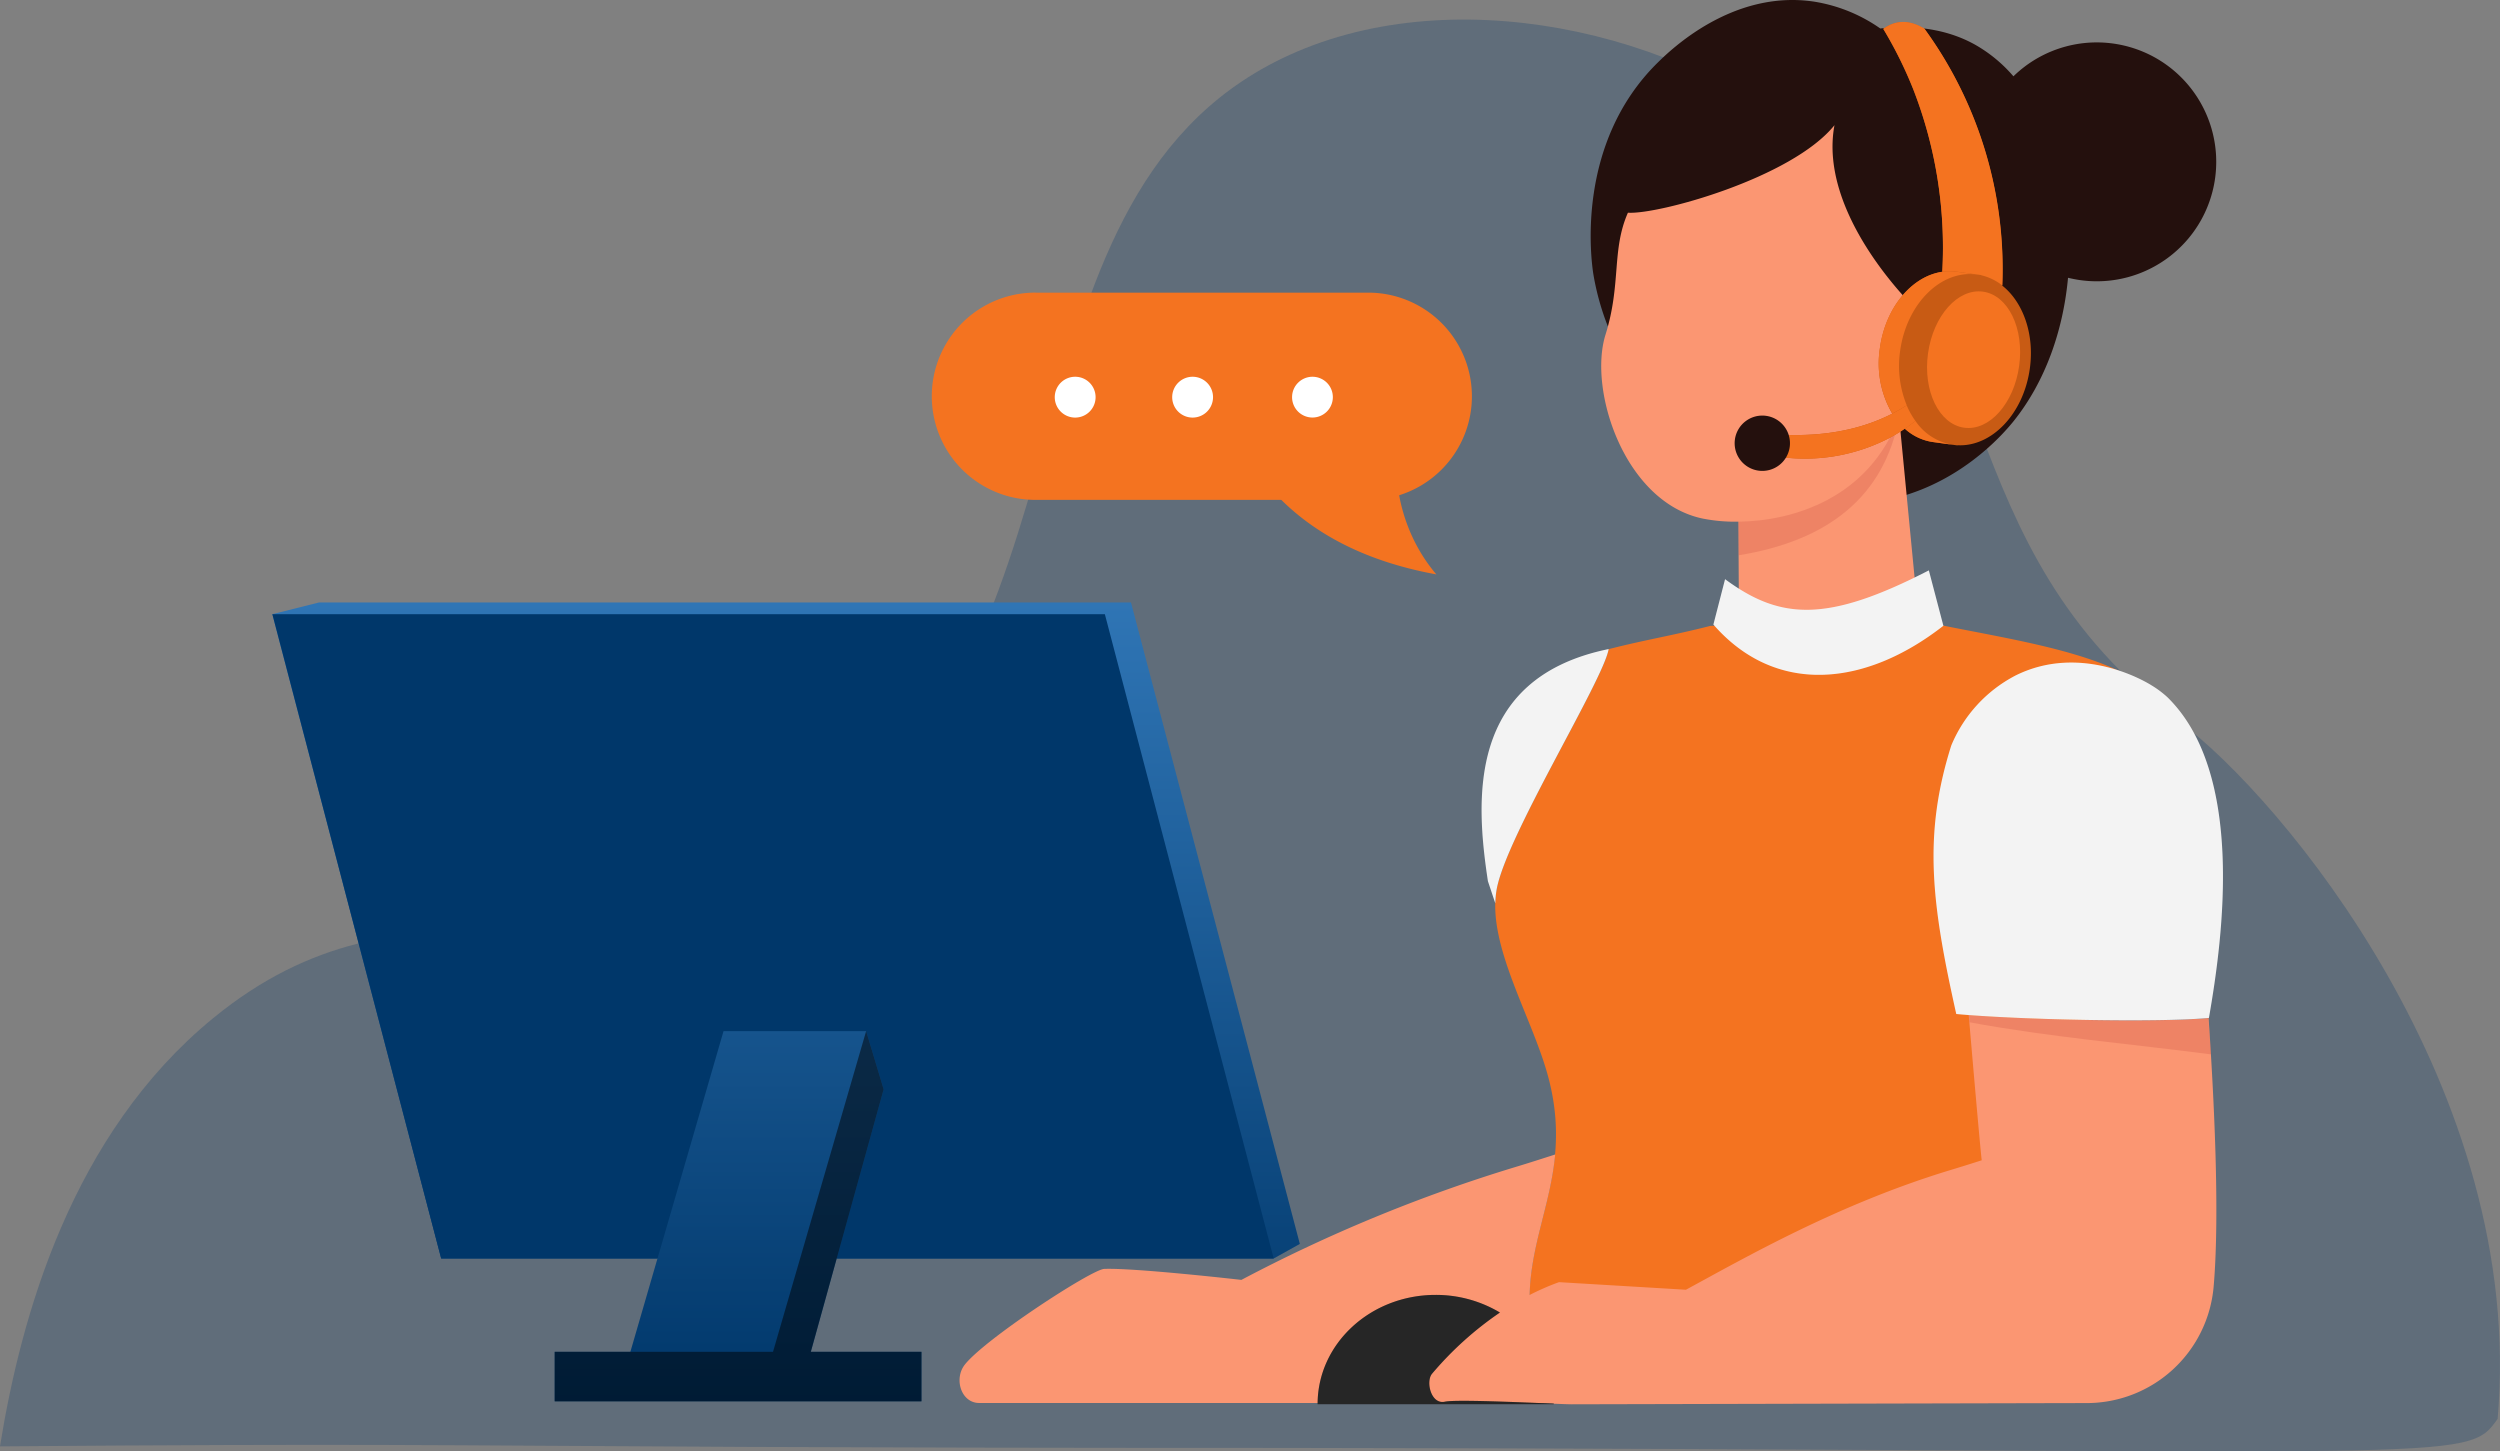 <svg id="Group_44274" data-name="Group 44274" xmlns="http://www.w3.org/2000/svg" xmlns:xlink="http://www.w3.org/1999/xlink" width="420.951" height="244.378" viewBox="0 0 420.951 244.378">
  <rect x="0" y="0" width="420.951" height="244.378" fill="#808080" stroke="none"/>
  <defs>
    <linearGradient id="linear-gradient" x1="0.5" x2="0.5" y2="1" gradientUnits="objectBoundingBox">
      <stop offset="0" stop-color="#2f75b5"/>
      <stop offset="1" stop-color="#00376a"/>
    </linearGradient>
  </defs>
  <path id="Path_39748" data-name="Path 39748" d="M124.707,190.978c33.318-27.3,61.635-4.3,97.386-26.019,53.966-32.8,32.247-111.17,82.532-135.552,28.009-13.571,66.988-4.894,89.7,14.638,31.852,27.391,21.748,67.55,61.5,97.044,17.054,12.645,58.4,61.971,53.55,117.345-5.323,7.563-4.528,5.188-204.328,4.9-41.194,0-69.18-.075-90.364-.169-28.123-.125-43.458-.282-61.4-.331-15.668-.043-33.526,0-64.462.241C92.343,241.261,100.834,210.539,124.707,190.978Z" transform="translate(-88.823 -19.534)" fill="#00376a" opacity="0.25"/>
  <path id="Path_39749" data-name="Path 39749" d="M557.388,11.319C559.471,9.277,569.9-.905,583.558,1.093a26.706,26.706,0,0,1,11.252,4.54c7.438-.808,12.542.823,15.945,2.718a24.264,24.264,0,0,1,6.469,5.334A20.111,20.111,0,1,1,628.5,48.007c-.7-.1-1.394-.235-2.083-.4-.807,8.772-3.77,17.4-9.139,24.111-1.408,1.748-9.535,11.593-23.177,13.62-20.2,3-34.913-13.8-37.7-17.161a43.639,43.639,0,0,1-9.916-21.216C546.151,44.789,543.364,25.042,557.388,11.319Z" transform="translate(-278.202 -0.834)" fill="#24100d"/>
  <path id="Path_39750" data-name="Path 39750" d="M912.057,237.908c2.67-8.551,1-14.237,3.771-20.526,5.046.353,27.607-5.833,34.78-14.737-2.845,15.222,13.7,30.943,13.7,30.943,8.113-6.435,14.64,1.748,11.721,10.109-1.878,5.392-8.361,9.154-13.951,6.3-.19.632-.4,1.234-.615,1.837h.029l3.271,33.867-30.234,1.013-.1-17.308a28.241,28.241,0,0,1-5.971-.514C915.27,266.162,909.108,247.282,912.057,237.908Z" transform="translate(-641.717 -181.567)" fill="#fb9672"/>
  <path id="Path_39751" data-name="Path 39751" d="M1084.321,673.623h.029c-2.553,13.473-12.044,20.79-27.021,23.229l-.029-5.657C1066.454,691.093,1079.3,687.243,1084.321,673.623Z" transform="translate(-764.574 -603.353)" fill="#bb3832" opacity="0.2"/>
  <path id="Path_39752" data-name="Path 39752" d="M702.47,1045.811c1.541-8.83,17.97-35.218,18.865-40.494,6.366-1.63,10.782-2.292,17.148-3.923l34.8-.984c10.782,2.453,24.747,4.173,34.062,8.595-2.8,22.363-7.144,41.537-4.9,71.187,1.056,13.885,2.787,26.844,4.9,38.774a116.97,116.97,0,0,1-46.56,9.33c-17.941-.133-43.51-5.378-52.443-8.83-2.186-15.237,7.408-24.332,2.934-41.728C708.7,1067.615,700.827,1055.288,702.47,1045.811Z" transform="translate(-450.481 -896.009)" fill="#f47320"/>
  <path id="Path_39753" data-name="Path 39753" d="M546.728,1696.13c3.359-4.32,21.4-16.074,23.5-16.147,5.222-.191,23.089,1.851,23.089,1.851a260.858,260.858,0,0,1,46.121-19c2.332-.7,4.562-1.426,6.718-2.116-.777,8.419-4.107,15.236-4.3,23.656a41.907,41.907,0,0,1,4.943-2.16l21.374,1.278c10.253-5.569,25.714-14.429,44.462-20.13,1.848-.558,3.623-1.116,5.354-1.674-.059.19-1.247-13.268-2.2-24.45,10.914.838,32.228,1.264,40.385.5.88,12.811,1.936,32.868.851,45.253a21.457,21.457,0,0,1-21.358,19.585c-1.54,0-86.725.206-86.725.206-.7,0-3.007-.1-5.853-.221H549.162C546.141,1702.55,544.879,1698.524,546.728,1696.13Z" transform="translate(-384.294 -1466.325)" fill="#fb9672"/>
  <path id="Path_39754" data-name="Path 39754" d="M1634.052,2088.39a20.994,20.994,0,0,1,10.84,2.968,56.749,56.749,0,0,0-11.427,10.3c-1.1,1.292-.191,5.215,2.141,4.716,1.79-.4,12.747.1,18.336.324v.1H1614.19C1614.175,2096.632,1623.079,2088.39,1634.052,2088.39Z" transform="translate(-1392.331 -1870.354)"/>
  <path id="Path_39755" data-name="Path 39755" d="M1634.052,2088.39a20.994,20.994,0,0,1,10.84,2.968,56.749,56.749,0,0,0-11.427,10.3c-1.1,1.292-.191,5.215,2.141,4.716,1.79-.4,12.747.1,18.336.324v.1H1614.19C1614.175,2096.632,1623.079,2088.39,1634.052,2088.39Z" transform="translate(-1392.331 -1870.354)" fill="#fff" opacity="0.15"/>
  <path id="Path_39756" data-name="Path 39756" d="M594.51,1637.74l.5,6.127c-13.481-1.763-27.314-2.924-40.678-5.407l-.117-1.22C565.1,1638.078,586.31,1638.489,594.51,1637.74Z" transform="translate(-222.688 -1466.325)" fill="#bb3832" opacity="0.2"/>
  <path id="Path_39757" data-name="Path 39757" d="M536.253,972.7l1.246,3.732a15.217,15.217,0,0,1,.22-2.322c1.54-8.83,17.97-35.218,18.865-40.494C532.556,938.526,534.228,959.272,536.253,972.7Zm74.241-52.336,2.45,9.33c-13.246,10.344-28.311,11.74-38.727-.206l1.966-7.64C585.5,928.712,593.331,929.211,610.494,920.366Zm14.479,17.763c11.163-5.642,22.224,1.1,22.928,1.543a16.544,16.544,0,0,1,2.8,2.087c12.938,12.738,9.4,40.024,6.953,53.967-8.67.822-32.492.293-42.541-.661-4.122-18.513-5.647-29.988-.836-45.225A23.388,23.388,0,0,1,624.973,938.13Z" transform="translate(-285.716 -824.325)" fill="#fff"/>
  <path id="Path_39758" data-name="Path 39758" d="M536.253,972.7l1.246,3.732a15.217,15.217,0,0,1,.22-2.322c1.54-8.83,17.97-35.218,18.865-40.494C532.556,938.526,534.228,959.272,536.253,972.7Zm74.241-52.336,2.45,9.33c-13.246,10.344-28.311,11.74-38.727-.206l1.966-7.64C585.5,928.712,593.331,929.211,610.494,920.366Zm14.479,17.763c11.163-5.642,22.224,1.1,22.928,1.543a16.544,16.544,0,0,1,2.8,2.087c12.938,12.738,9.4,40.024,6.953,53.967-8.67.822-32.492.293-42.541-.661-4.122-18.513-5.647-29.988-.836-45.225A23.388,23.388,0,0,1,624.973,938.13Z" transform="translate(-285.716 -824.325)" opacity="0.05"/>
  <path id="Path_39761" data-name="Path 39761" d="M866.751,102.38A16.749,16.749,0,0,1,864.683,91.3c.954-6.847,5.412-12.063,10.5-12.812a73.015,73.015,0,0,0-4.929-30.767A68.465,68.465,0,0,0,865.225,37.6c1.966-1.4,4.225-1.66,6.925-.029a68.772,68.772,0,0,1,13.114,43.241c3.506,2.762,5.472,8.169,4.65,14-1.056,7.6-6.425,13.194-12.19,12.886v.029l-.719-.1h-.029l-3.4-.47a8.923,8.923,0,0,1-4.723-2.248c-.69.47-1.424.926-2.186,1.352a30.888,30.888,0,0,1-21.8,2.85c0-1.146-.015-2.292-.015-3.438C851.451,106.377,859.461,106.112,866.751,102.38Z" transform="translate(-548.134 -32.728)" fill="#c85b14"/>
  <path id="Path_39762" data-name="Path 39762" d="M938.185,463.369c-.572.455-1.174.9-1.789,1.308a8.922,8.922,0,0,0,4.723,2.248l3.4.47A9.363,9.363,0,0,1,938.185,463.369Zm-5.985-12.3c1.1-7.92,6.88-13.664,12.923-12.812l.249.029,3.154.441c-6.029-.837-11.808,4.893-12.909,12.812a17.451,17.451,0,0,0,1.115,9.212v-.015c-.1.059-.206.132-.308.191-.7.441-1.409.838-2.128,1.2A16.691,16.691,0,0,1,932.2,451.072Z" transform="translate(-615.666 -392.497)" fill="#f47320"/>
  <path id="Path_39763" data-name="Path 39763" d="M920.654,78.319a8.891,8.891,0,0,1,2.42-.015l.249.029,3.154.441c-.117-.015-.235-.029-.338-.044l.352.044.733.1v.029h-.015a9.133,9.133,0,0,1,3.565,1.719,68.771,68.771,0,0,0-13.114-43.241c-2.714-1.631-4.958-1.381-6.924.029a70.768,70.768,0,0,1,5.031,10.123A73.707,73.707,0,0,1,920.654,78.319ZM914.362,101c.1-.059.2-.132.308-.191a13.772,13.772,0,0,0,1.466,2.63,29.321,29.321,0,0,1-3.975,2.659,30.887,30.887,0,0,1-21.8,2.85c0-1.146-.015-2.292-.015-3.438C897.579,106.279,906.543,105.883,914.362,101Z" transform="translate(-593.617 -32.557)" fill="#f47320"/>
  <path id="Path_39764" data-name="Path 39764" d="M868.477,493.506c-4.237-.592-6.957-6.2-6.077-12.524s5.029-10.973,9.265-10.381,6.957,6.2,6.077,12.523S872.714,494.1,868.477,493.506Z" transform="translate(-537.758 -421.491)" fill="#f47320"/>
  <path id="Path_39765" data-name="Path 39765" d="M1233.328,674.831a4.657,4.657,0,1,0,5.251-3.982A4.658,4.658,0,0,0,1233.328,674.831Z" transform="translate(-941.204 -600.829)" fill="#24100d"/>
  <path id="Path_39766" data-name="Path 39766" d="M1763.5,472.6h56.066a17.456,17.456,0,0,1,5.178,34.117,28.929,28.929,0,0,0,3.536,9.506,27.042,27.042,0,0,0,2.728,3.82q-16.438-3-26.111-12.548h-41.4a17.448,17.448,0,0,1,0-34.9Z" transform="translate(-1589.152 -423.325)" fill="#f47320"/>
  <path id="Path_39767" data-name="Path 39767" d="M2010.178,611.647a3.433,3.433,0,1,0,3.433-3.438A3.44,3.44,0,0,0,2010.178,611.647Zm-16.752-3.438a3.438,3.438,0,1,1-3.432,3.438A3.44,3.44,0,0,1,1993.427,608.209Zm-19.774,0a3.438,3.438,0,1,1-3.433,3.438A3.44,3.44,0,0,1,1973.653,608.209Z" transform="translate(-1792.619 -544.771)" fill="#fff"/>
  <path id="Path_39768" data-name="Path 39768" d="M2023.46,974.1l7.848-1.969h136.733l28.429,108.007-4.4,2.453h-73.581l-4.357,15.708h18.63v8.345H2071V1098.3h12.748l4.562-15.708H2051.89Z" transform="translate(-1977.604 -870.686)" fill="url(#linear-gradient)"/>
  <path id="Path_39769" data-name="Path 39769" d="M2205.77,990.984l28.429,108.491h-73.581l7.907-28.474-2.948-9.815h-24.014l-11.119,38.289H2094.02l-28.43-108.491Z" transform="translate(-2019.734 -887.567)" fill="#00376a"/>
  <path id="Path_39770" data-name="Path 39770" d="M2670.191,1717.126l15.681-54,2.948,9.815-12.264,44.182h18.63v8.345H2633.43v-8.345Z" transform="translate(-2540.031 -1489.51)" opacity="0.5"/>
</svg>
